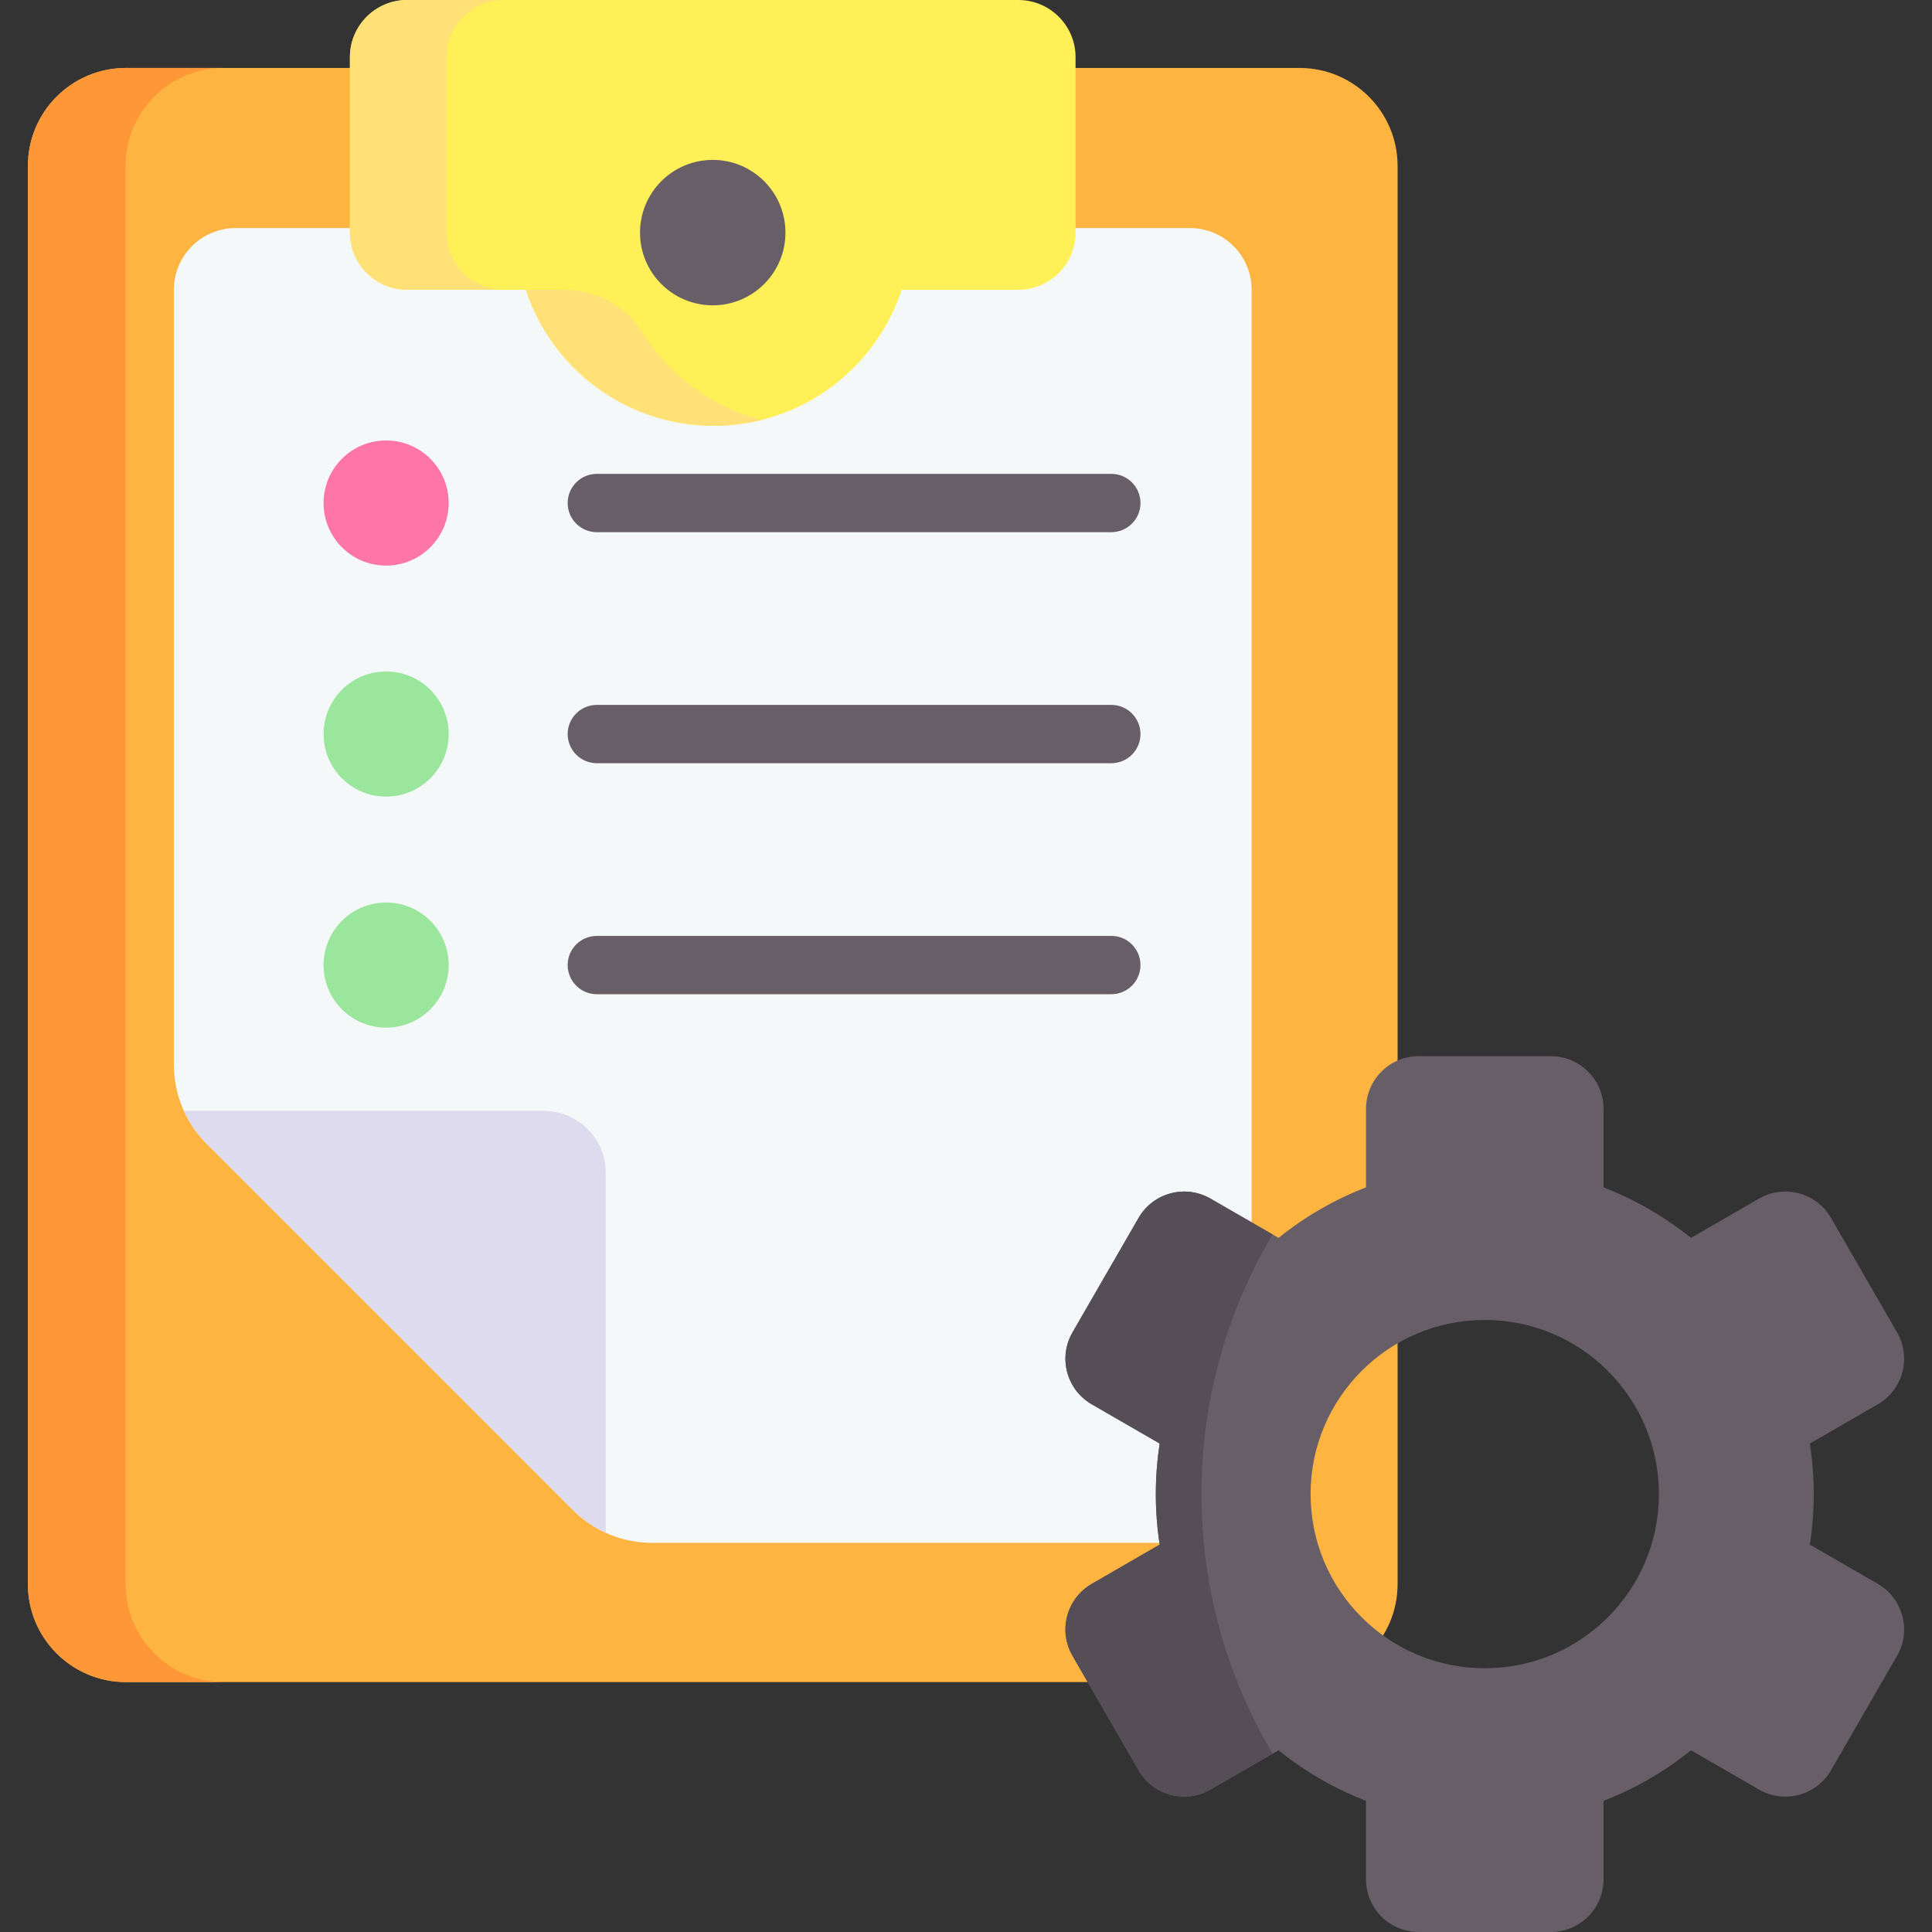 <svg id="Capa_1" enable-background="new 0 0 512 512" height="512" viewBox="0 0 512 512" width="512" xmlns="http://www.w3.org/2000/svg"><rect x="0" y="0" width="512" height="512" fill="#333333" stroke="none"/><g><path d="m344.395 18.006h-311.024c-14.349 0-25.982 11.632-25.982 25.982v375.803c0 14.349 11.632 25.982 25.982 25.982h311.024c14.349 0 25.982-11.632 25.982-25.982v-375.803c0-14.349-11.633-25.982-25.982-25.982z" fill="#fdb441"/><path d="m59.256 445.77h-25.887c-14.35 0-25.979-11.63-25.979-25.979v-375.806c0-14.349 11.63-25.979 25.979-25.979h25.887c-14.349 0-25.979 11.63-25.979 25.979v375.806c-.001 14.349 11.629 25.979 25.979 25.979z" fill="#fe9738"/><g><path d="m331.702 392.499v-315.681c0-9.046-7.333-16.378-16.378-16.378h-252.882c-9.046 0-16.378 7.333-16.378 16.378v205.265c0 7.892 3.135 15.461 8.716 21.042l97.037 97.037c5.581 5.581 13.149 8.716 21.042 8.716h142.466c9.044-.001 16.377-7.334 16.377-16.379z" fill="#f5f8f9"/><path d="m160.532 406.204v-95.415c0-9.045-7.335-16.38-16.38-16.38h-95.415c1.469 3.205 3.496 6.169 6.043 8.716l97.037 97.037c2.546 2.546 5.51 4.573 8.715 6.042z" fill="#dedbee"/></g><path d="m285.033 15.165v46.465c0 8.375-6.789 15.165-15.165 15.165h-30.922c-6.871 20.932-26.567 36.044-49.796 36.044s-42.935-15.112-49.796-36.044h-31.458c-8.375 0-15.165-6.789-15.165-15.165v-46.465c.001-8.376 6.79-15.165 15.165-15.165h161.972c8.376 0 15.165 6.789 15.165 15.165z" fill="#fef056"/><path d="m118.33 15.165v46.469c0 8.375 6.788 15.163 15.163 15.163h-25.598c-8.375 0-15.163-6.789-15.163-15.163v-46.469c0-8.375 6.788-15.163 15.163-15.163h25.598c-8.375-.001-15.163 6.788-15.163 15.163z" fill="#ffe177"/><path d="m201.944 111.264c-4.1 1.03-8.385 1.576-12.794 1.576-23.229 0-42.935-15.112-49.796-36.044h10.39c8.404 0 16.141 4.397 20.615 11.512 7.082 11.26 18.336 19.632 31.585 22.956z" fill="#ffe177"/><circle cx="188.882" cy="61.645" fill="#685e68" r="19.271"/><g><path d="m497.632 419.734-18.009-10.394c.677-4.36 1.034-8.838 1.034-13.388 0-4.562-.356-9.028-1.034-13.4l18.009-10.394c6.676-3.849 8.957-12.39 5.108-19.066l-17.51-30.339c-3.861-6.676-12.402-8.957-19.078-5.108l-18.021 10.406c-6.937-5.583-14.742-10.121-23.176-13.388v-20.8c0-7.71-6.248-13.97-13.97-13.97h-35.02c-7.71 0-13.958 6.26-13.958 13.97v20.8c-8.446 3.267-16.251 7.805-23.176 13.388l-18.033-10.406c-6.676-3.849-15.217-1.568-19.066 5.108l-17.51 30.339c-3.861 6.676-1.568 15.217 5.108 19.066l17.997 10.394c-.665 4.372-1.022 8.838-1.022 13.4 0 4.55.356 9.028 1.022 13.388l-17.997 10.394c-6.676 3.861-8.969 12.402-5.108 19.078l17.51 30.328c3.849 6.676 12.39 8.969 19.066 5.108l18.033-10.406c6.926 5.595 14.73 10.133 23.176 13.4v20.8c0 7.71 6.248 13.958 13.958 13.958h35.02c7.721 0 13.97-6.248 13.97-13.958v-20.8c8.434-3.267 16.239-7.805 23.176-13.4l18.021 10.406c6.676 3.861 15.217 1.568 19.078-5.108l17.51-30.328c3.849-6.676 1.568-15.217-5.108-19.078zm-104.156 22.372c-25.49 0-46.154-20.664-46.154-46.154s20.664-46.154 46.154-46.154 46.154 20.664 46.154 46.154-20.664 46.154-46.154 46.154z" fill="#685e68"/><path d="m337.264 327.144-16.461-9.498c-6.675-3.853-15.225-1.566-19.067 5.109l-17.512 30.337c-3.863 6.675-1.566 15.215 5.109 19.067l17.996 10.394c-.67 4.368-1.02 8.838-1.02 13.402 0 4.543.35 9.024 1.02 13.381l-17.996 10.394c-6.675 3.863-8.972 12.403-5.109 19.078l17.512 30.327c3.842 6.675 12.392 8.972 19.067 5.109l16.461-9.498c-11.98-20.139-18.861-43.667-18.861-68.801-.001-25.135 6.88-48.662 18.861-68.801z" fill="#554e56"/></g><g><path d="m294.51 141.034h-136.346c-4.267 0-7.726-3.459-7.726-7.726s3.459-7.726 7.726-7.726h136.346c4.267 0 7.726 3.459 7.726 7.726s-3.459 7.726-7.726 7.726z" fill="#685e68"/><circle cx="102.328" cy="133.307" fill="#fe76a8" r="16.579"/></g><g><path d="m294.51 202.257h-136.346c-4.267 0-7.726-3.459-7.726-7.726s3.459-7.726 7.726-7.726h136.346c4.267 0 7.726 3.459 7.726 7.726s-3.459 7.726-7.726 7.726z" fill="#685e68"/><circle cx="102.328" cy="194.53" fill="#9be69d" r="16.579"/></g><g><path d="m294.51 263.479h-136.346c-4.267 0-7.726-3.459-7.726-7.726s3.459-7.726 7.726-7.726h136.346c4.267 0 7.726 3.459 7.726 7.726s-3.459 7.726-7.726 7.726z" fill="#685e68"/><circle cx="102.328" cy="255.753" fill="#9be69d" r="16.579"/></g></g></svg>